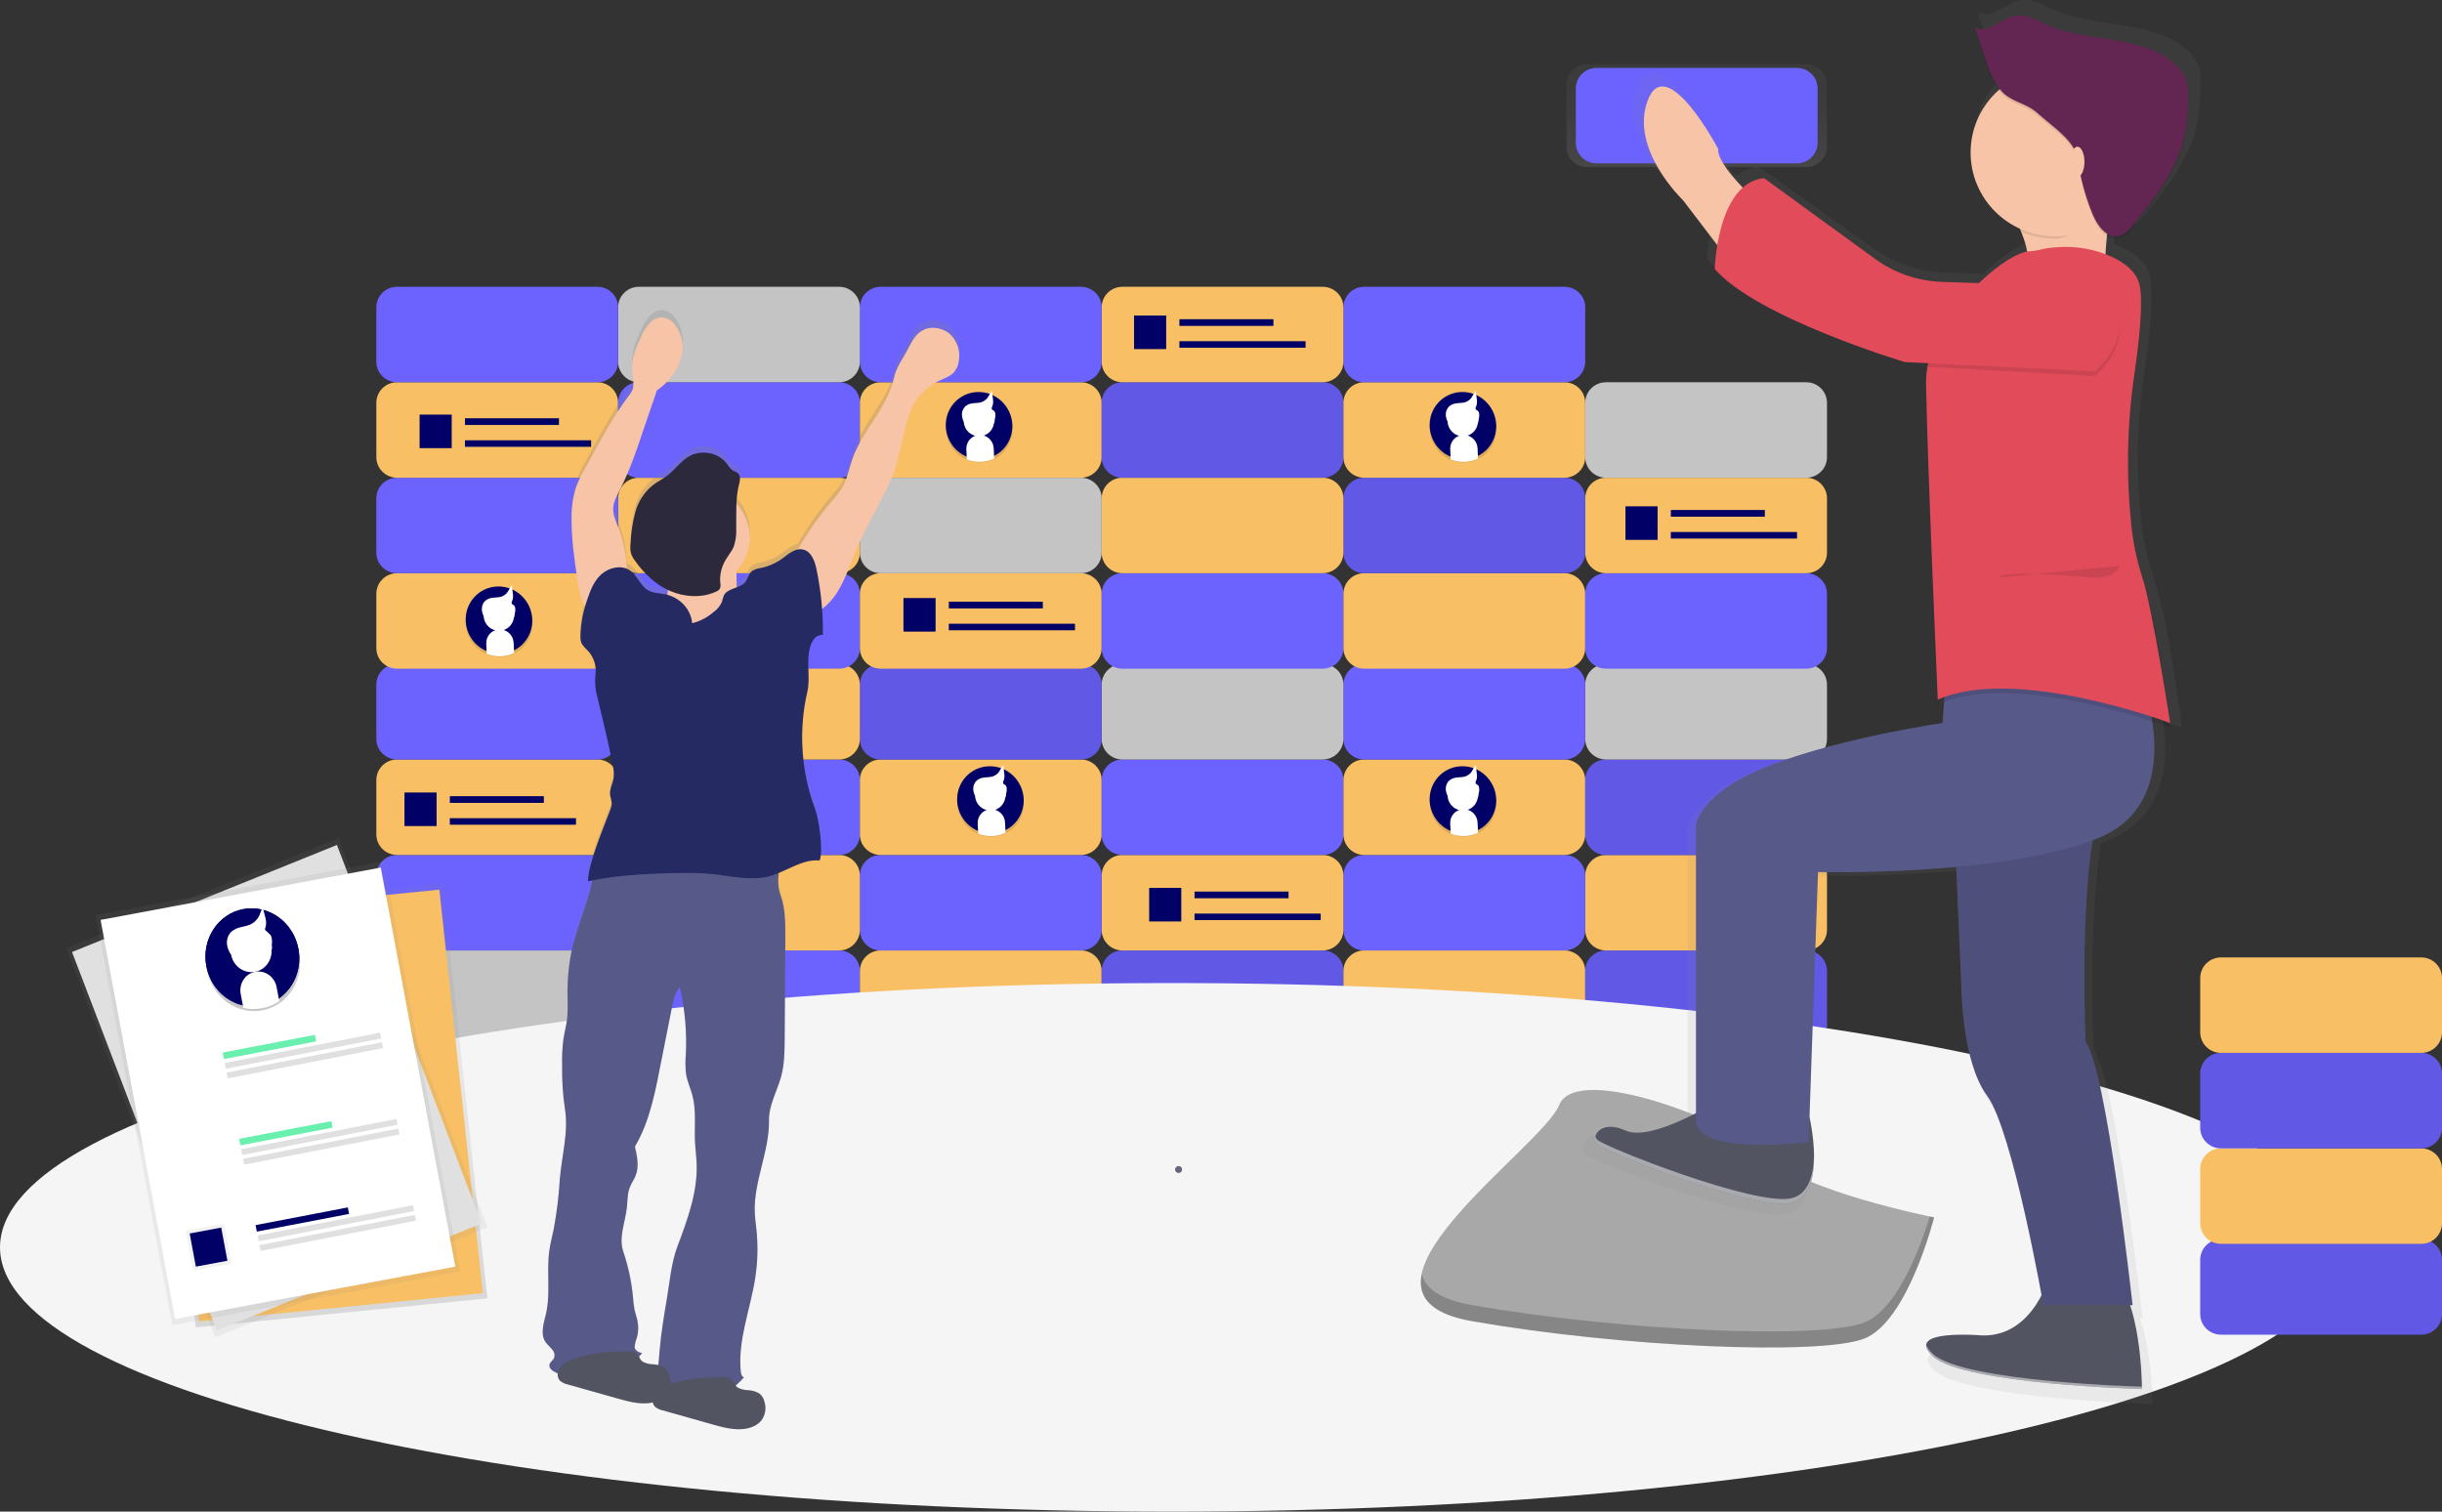 <svg width="504" height="312" viewBox="0 0 504 312" fill="none" xmlns="http://www.w3.org/2000/svg">
<rect x="0" y="0" width="504" height="312" fill="#333333" stroke="none"/>
<g clip-path="url(#clip0)">
<path d="M123.287 196.17H81.952C79.587 196.17 77.67 198.073 77.67 200.419V211.627C77.67 213.974 79.587 215.876 81.952 215.876H123.287C125.652 215.876 127.57 213.974 127.57 211.627V200.419C127.57 198.073 125.652 196.17 123.287 196.17Z" fill="#C4C4C4"/>
<path d="M173.187 196.17H131.852C129.487 196.17 127.57 198.073 127.57 200.419V211.627C127.57 213.974 129.487 215.876 131.852 215.876H173.187C175.552 215.876 177.47 213.974 177.47 211.627V200.419C177.47 198.073 175.552 196.17 173.187 196.17Z" fill="#6C63FF"/>
<path d="M223.087 196.17H181.752C179.387 196.17 177.47 198.073 177.47 200.419V211.627C177.47 213.974 179.387 215.876 181.752 215.876H223.087C225.452 215.876 227.37 213.974 227.37 211.627V200.419C227.37 198.073 225.452 196.17 223.087 196.17Z" fill="#F9BF64"/>
<path d="M272.987 196.17H231.653C229.287 196.17 227.37 198.073 227.37 200.419V211.627C227.37 213.974 229.287 215.876 231.653 215.876H272.987C275.352 215.876 277.27 213.974 277.27 211.627V200.419C277.27 198.073 275.352 196.17 272.987 196.17Z" fill="#6C63FF"/>
<path opacity="0.1" d="M272.987 196.17H231.653C229.287 196.17 227.37 198.073 227.37 200.419V211.627C227.37 213.974 229.287 215.876 231.653 215.876H272.987C275.352 215.876 277.27 213.974 277.27 211.627V200.419C277.27 198.073 275.352 196.17 272.987 196.17Z" fill="black"/>
<path d="M322.887 196.17H281.552C279.187 196.17 277.27 198.073 277.27 200.419V211.627C277.27 213.974 279.187 215.876 281.552 215.876H322.887C325.252 215.876 327.17 213.974 327.17 211.627V200.419C327.17 198.073 325.252 196.17 322.887 196.17Z" fill="#F9BF64"/>
<path d="M372.787 196.17H331.453C329.087 196.17 327.17 198.073 327.17 200.419V211.627C327.17 213.974 329.087 215.876 331.453 215.876H372.787C375.153 215.876 377.07 213.974 377.07 211.627V200.419C377.07 198.073 375.153 196.17 372.787 196.17Z" fill="#6C63FF"/>
<path opacity="0.1" d="M372.787 196.17H331.453C329.087 196.17 327.17 198.073 327.17 200.419V211.627C327.17 213.974 329.087 215.876 331.453 215.876H372.787C375.153 215.876 377.07 213.974 377.07 211.627V200.419C377.07 198.073 375.153 196.17 372.787 196.17Z" fill="black"/>
<path d="M331.452 196.17H372.787C375.152 196.17 377.07 194.268 377.07 191.922V180.714C377.07 178.367 375.152 176.465 372.787 176.465H331.452C329.087 176.465 327.17 178.367 327.17 180.714V191.922C327.17 194.268 329.087 196.17 331.452 196.17Z" fill="#F9BF64"/>
<path d="M281.553 196.17H322.887C325.252 196.17 327.17 194.268 327.17 191.922V180.714C327.17 178.367 325.252 176.465 322.887 176.465H281.553C279.187 176.465 277.27 178.367 277.27 180.714V191.922C277.27 194.268 279.187 196.17 281.553 196.17Z" fill="#6C63FF"/>
<path d="M231.652 196.17H272.987C275.352 196.17 277.27 194.268 277.27 191.922V180.714C277.27 178.367 275.352 176.465 272.987 176.465H231.652C229.287 176.465 227.37 178.367 227.37 180.714V191.922C227.37 194.268 229.287 196.17 231.652 196.17Z" fill="#F9BF64"/>
<path d="M181.753 196.17H223.087C225.452 196.17 227.37 194.268 227.37 191.922V180.714C227.37 178.367 225.452 176.465 223.087 176.465H181.753C179.387 176.465 177.47 178.367 177.47 180.714V191.922C177.47 194.268 179.387 196.17 181.753 196.17Z" fill="#6C63FF"/>
<path d="M131.852 196.17H173.187C175.552 196.17 177.47 194.268 177.47 191.922V180.714C177.47 178.367 175.552 176.465 173.187 176.465H131.852C129.487 176.465 127.57 178.367 127.57 180.714V191.922C127.57 194.268 129.487 196.17 131.852 196.17Z" fill="#F9BF64"/>
<path d="M81.952 196.17H123.287C125.652 196.17 127.57 194.268 127.57 191.922V180.714C127.57 178.367 125.652 176.465 123.287 176.465H81.952C79.587 176.465 77.669 178.367 77.669 180.714V191.922C77.669 194.268 79.587 196.17 81.952 196.17Z" fill="#6C63FF"/>
<path d="M123.287 156.76H81.952C79.587 156.76 77.67 158.662 77.67 161.008V172.216C77.67 174.563 79.587 176.465 81.952 176.465H123.287C125.652 176.465 127.57 174.563 127.57 172.216V161.008C127.57 158.662 125.652 156.76 123.287 156.76Z" fill="#F9BF64"/>
<path d="M173.187 156.76H131.852C129.487 156.76 127.57 158.662 127.57 161.008V172.216C127.57 174.563 129.487 176.465 131.852 176.465H173.187C175.552 176.465 177.47 174.563 177.47 172.216V161.008C177.47 158.662 175.552 156.76 173.187 156.76Z" fill="#6C63FF"/>
<path d="M223.087 156.76H181.752C179.387 156.76 177.47 158.662 177.47 161.008V172.216C177.47 174.563 179.387 176.465 181.752 176.465H223.087C225.452 176.465 227.37 174.563 227.37 172.216V161.008C227.37 158.662 225.452 156.76 223.087 156.76Z" fill="#F9BF64"/>
<path d="M272.987 156.76H231.653C229.287 156.76 227.37 158.662 227.37 161.008V172.216C227.37 174.563 229.287 176.465 231.653 176.465H272.987C275.352 176.465 277.27 174.563 277.27 172.216V161.008C277.27 158.662 275.352 156.76 272.987 156.76Z" fill="#6C63FF"/>
<path d="M322.887 156.76H281.552C279.187 156.76 277.27 158.662 277.27 161.008V172.216C277.27 174.563 279.187 176.465 281.552 176.465H322.887C325.252 176.465 327.17 174.563 327.17 172.216V161.008C327.17 158.662 325.252 156.76 322.887 156.76Z" fill="#F9BF64"/>
<path d="M372.787 156.76H331.453C329.087 156.76 327.17 158.662 327.17 161.008V172.216C327.17 174.563 329.087 176.465 331.453 176.465H372.787C375.153 176.465 377.07 174.563 377.07 172.216V161.008C377.07 158.662 375.153 156.76 372.787 156.76Z" fill="#6C63FF"/>
<path opacity="0.1" d="M372.787 156.76H331.453C329.087 156.76 327.17 158.662 327.17 161.008V172.216C327.17 174.563 329.087 176.465 331.453 176.465H372.787C375.153 176.465 377.07 174.563 377.07 172.216V161.008C377.07 158.662 375.153 156.76 372.787 156.76Z" fill="black"/>
<path d="M331.452 156.76H372.787C375.152 156.76 377.07 154.857 377.07 152.511V141.303C377.07 138.956 375.152 137.054 372.787 137.054H331.452C329.087 137.054 327.17 138.956 327.17 141.303V152.511C327.17 154.857 329.087 156.76 331.452 156.76Z" fill="#C4C4C4"/>
<path d="M281.553 156.76H322.887C325.252 156.76 327.17 154.857 327.17 152.511V141.303C327.17 138.956 325.252 137.054 322.887 137.054H281.553C279.187 137.054 277.27 138.956 277.27 141.303V152.511C277.27 154.857 279.187 156.76 281.553 156.76Z" fill="#6C63FF"/>
<path d="M231.652 156.76H272.987C275.352 156.76 277.27 154.857 277.27 152.511V141.303C277.27 138.956 275.352 137.054 272.987 137.054H231.652C229.287 137.054 227.37 138.956 227.37 141.303V152.511C227.37 154.857 229.287 156.76 231.652 156.76Z" fill="#C4C4C4"/>
<path d="M181.753 156.76H223.087C225.452 156.76 227.37 154.857 227.37 152.511V141.303C227.37 138.956 225.452 137.054 223.087 137.054H181.753C179.387 137.054 177.47 138.956 177.47 141.303V152.511C177.47 154.857 179.387 156.76 181.753 156.76Z" fill="#6C63FF"/>
<path opacity="0.1" d="M181.753 156.76H223.087C225.452 156.76 227.37 154.857 227.37 152.511V141.303C227.37 138.956 225.452 137.054 223.087 137.054H181.753C179.387 137.054 177.47 138.956 177.47 141.303V152.511C177.47 154.857 179.387 156.76 181.753 156.76Z" fill="black"/>
<path d="M131.852 156.76H173.187C175.552 156.76 177.47 154.857 177.47 152.511V141.303C177.47 138.956 175.552 137.054 173.187 137.054H131.852C129.487 137.054 127.57 138.956 127.57 141.303V152.511C127.57 154.857 129.487 156.76 131.852 156.76Z" fill="#F9BF64"/>
<path d="M81.952 156.76H123.287C125.652 156.76 127.57 154.857 127.57 152.511V141.303C127.57 138.956 125.652 137.054 123.287 137.054H81.952C79.587 137.054 77.669 138.956 77.669 141.303V152.511C77.669 154.857 79.587 156.76 81.952 156.76Z" fill="#6C63FF"/>
<path d="M123.287 118.31H81.952C79.587 118.31 77.67 120.212 77.67 122.559V133.767C77.67 136.113 79.587 138.015 81.952 138.015H123.287C125.652 138.015 127.57 136.113 127.57 133.767V122.559C127.57 120.212 125.652 118.31 123.287 118.31Z" fill="#F9BF64"/>
<path d="M173.187 118.31H131.852C129.487 118.31 127.57 120.212 127.57 122.559V133.767C127.57 136.113 129.487 138.015 131.852 138.015H173.187C175.552 138.015 177.47 136.113 177.47 133.767V122.559C177.47 120.212 175.552 118.31 173.187 118.31Z" fill="#6C63FF"/>
<path d="M223.087 118.31H181.752C179.387 118.31 177.47 120.212 177.47 122.559V133.767C177.47 136.113 179.387 138.015 181.752 138.015H223.087C225.452 138.015 227.37 136.113 227.37 133.767V122.559C227.37 120.212 225.452 118.31 223.087 118.31Z" fill="#F9BF64"/>
<path d="M272.987 118.31H231.653C229.287 118.31 227.37 120.212 227.37 122.559V133.767C227.37 136.113 229.287 138.015 231.653 138.015H272.987C275.352 138.015 277.27 136.113 277.27 133.767V122.559C277.27 120.212 275.352 118.31 272.987 118.31Z" fill="#6C63FF"/>
<path d="M322.887 118.31H281.552C279.187 118.31 277.27 120.212 277.27 122.559V133.767C277.27 136.113 279.187 138.015 281.552 138.015H322.887C325.252 138.015 327.17 136.113 327.17 133.767V122.559C327.17 120.212 325.252 118.31 322.887 118.31Z" fill="#F9BF64"/>
<path d="M372.787 118.31H331.453C329.087 118.31 327.17 120.212 327.17 122.559V133.767C327.17 136.113 329.087 138.015 331.453 138.015H372.787C375.153 138.015 377.07 136.113 377.07 133.767V122.559C377.07 120.212 375.153 118.31 372.787 118.31Z" fill="#6C63FF"/>
<path d="M331.452 118.31H372.787C375.152 118.31 377.07 116.408 377.07 114.061V102.853C377.07 100.507 375.152 98.604 372.787 98.604H331.452C329.087 98.604 327.17 100.507 327.17 102.853V114.061C327.17 116.408 329.087 118.31 331.452 118.31Z" fill="#F9BF64"/>
<path d="M281.553 118.31H322.887C325.252 118.31 327.17 116.408 327.17 114.061V102.853C327.17 100.507 325.252 98.604 322.887 98.604H281.553C279.187 98.604 277.27 100.507 277.27 102.853V114.061C277.27 116.408 279.187 118.31 281.553 118.31Z" fill="#6C63FF"/>
<path opacity="0.1" d="M281.553 118.31H322.887C325.252 118.31 327.17 116.408 327.17 114.061V102.853C327.17 100.507 325.252 98.604 322.887 98.604H281.553C279.187 98.604 277.27 100.507 277.27 102.853V114.061C277.27 116.408 279.187 118.31 281.553 118.31Z" fill="black"/>
<path d="M231.652 118.31H272.987C275.352 118.31 277.27 116.408 277.27 114.061V102.853C277.27 100.507 275.352 98.604 272.987 98.604H231.652C229.287 98.604 227.37 100.507 227.37 102.853V114.061C227.37 116.408 229.287 118.31 231.652 118.31Z" fill="#F9BF64"/>
<path d="M181.753 118.31H223.087C225.452 118.31 227.37 116.408 227.37 114.061V102.853C227.37 100.507 225.452 98.604 223.087 98.604H181.753C179.387 98.604 177.47 100.507 177.47 102.853V114.061C177.47 116.408 179.387 118.31 181.753 118.31Z" fill="#C4C4C4"/>
<path d="M131.852 118.31H173.187C175.552 118.31 177.47 116.408 177.47 114.061V102.853C177.47 100.507 175.552 98.604 173.187 98.604H131.852C129.487 98.604 127.57 100.507 127.57 102.853V114.061C127.57 116.408 129.487 118.31 131.852 118.31Z" fill="#F9BF64"/>
<path d="M81.952 118.31H123.287C125.652 118.31 127.57 116.408 127.57 114.061V102.853C127.57 100.507 125.652 98.604 123.287 98.604H81.952C79.587 98.604 77.669 100.507 77.669 102.853V114.061C77.669 116.408 79.587 118.31 81.952 118.31Z" fill="#6C63FF"/>
<path d="M123.287 78.899H81.952C79.587 78.899 77.67 80.801 77.67 83.148V94.356C77.67 96.702 79.587 98.604 81.952 98.604H123.287C125.652 98.604 127.57 96.702 127.57 94.356V83.148C127.57 80.801 125.652 78.899 123.287 78.899Z" fill="#F9BF64"/>
<path d="M93.228 85.573H86.601L86.601 92.498H93.228L93.228 85.573Z" fill="#000066"/>
<path d="M115.363 86.33H95.963L95.963 87.712H115.363L115.363 86.33Z" fill="#000066"/>
<path d="M122 90.874H95.963L95.963 92.224H122L122 90.874Z" fill="#000066"/>
<path d="M173.187 78.899H131.852C129.487 78.899 127.57 80.801 127.57 83.148V94.356C127.57 96.702 129.487 98.604 131.852 98.604H173.187C175.552 98.604 177.47 96.702 177.47 94.356V83.148C177.47 80.801 175.552 78.899 173.187 78.899Z" fill="#6C63FF"/>
<path d="M223.087 78.899H181.752C179.387 78.899 177.47 80.801 177.47 83.148V94.356C177.47 96.702 179.387 98.604 181.752 98.604H223.087C225.452 98.604 227.37 96.702 227.37 94.356V83.148C227.37 80.801 225.452 78.899 223.087 78.899Z" fill="#F9BF64"/>
<path d="M272.987 78.899H231.653C229.287 78.899 227.37 80.801 227.37 83.148V94.356C227.37 96.702 229.287 98.604 231.653 98.604H272.987C275.352 98.604 277.27 96.702 277.27 94.356V83.148C277.27 80.801 275.352 78.899 272.987 78.899Z" fill="#6C63FF"/>
<path opacity="0.1" d="M272.987 78.899H231.653C229.287 78.899 227.37 80.801 227.37 83.148V94.356C227.37 96.702 229.287 98.604 231.653 98.604H272.987C275.352 98.604 277.27 96.702 277.27 94.356V83.148C277.27 80.801 275.352 78.899 272.987 78.899Z" fill="black"/>
<path d="M322.887 78.899H281.552C279.187 78.899 277.27 80.801 277.27 83.148V94.356C277.27 96.702 279.187 98.604 281.552 98.604H322.887C325.252 98.604 327.17 96.702 327.17 94.356V83.148C327.17 80.801 325.252 78.899 322.887 78.899Z" fill="#F9BF64"/>
<path d="M372.787 78.899H331.453C329.087 78.899 327.17 80.801 327.17 83.148V94.356C327.17 96.702 329.087 98.604 331.453 98.604H372.787C375.153 98.604 377.07 96.702 377.07 94.356V83.148C377.07 80.801 375.153 78.899 372.787 78.899Z" fill="#C4C4C4"/>
<path d="M372.787 13.251H327.577C325.211 13.251 323.294 15.153 323.294 17.499V30.236C323.294 32.582 325.211 34.485 327.577 34.485H372.787C375.152 34.485 377.07 32.582 377.07 30.236V17.499C377.07 15.153 375.152 13.251 372.787 13.251Z" fill="url(#paint0_linear)"/>
<path d="M329.514 33.721L370.849 33.721C373.214 33.721 375.132 31.818 375.132 29.472V18.264C375.132 15.917 373.214 14.015 370.849 14.015L329.514 14.015C327.149 14.015 325.232 15.917 325.232 18.264V29.472C325.232 31.818 327.149 33.721 329.514 33.721Z" fill="#6C63FF"/>
<path d="M281.553 78.899H322.887C325.252 78.899 327.17 76.997 327.17 74.65V63.442C327.17 61.096 325.252 59.194 322.887 59.194L281.553 59.194C279.187 59.194 277.27 61.096 277.27 63.442V74.65C277.27 76.997 279.187 78.899 281.553 78.899Z" fill="#6C63FF"/>
<path d="M231.652 78.899H272.987C275.352 78.899 277.27 76.997 277.27 74.65V63.442C277.27 61.096 275.352 59.194 272.987 59.194L231.652 59.194C229.287 59.194 227.37 61.096 227.37 63.442V74.65C227.37 76.997 229.287 78.899 231.652 78.899Z" fill="#F9BF64"/>
<path d="M181.753 78.899H223.087C225.452 78.899 227.37 76.997 227.37 74.65V63.442C227.37 61.096 225.452 59.194 223.087 59.194L181.753 59.194C179.387 59.194 177.47 61.096 177.47 63.442V74.65C177.47 76.997 179.387 78.899 181.753 78.899Z" fill="#6C63FF"/>
<path d="M131.852 78.899H173.187C175.552 78.899 177.47 76.997 177.47 74.65V63.442C177.47 61.096 175.552 59.194 173.187 59.194L131.852 59.194C129.487 59.194 127.57 61.096 127.57 63.442V74.65C127.57 76.997 129.487 78.899 131.852 78.899Z" fill="#C4C4C4"/>
<path d="M81.952 78.899H123.287C125.652 78.899 127.57 76.997 127.57 74.65V63.442C127.57 61.096 125.652 59.194 123.287 59.194L81.952 59.194C79.587 59.194 77.669 61.096 77.669 63.442V74.65C77.669 76.997 79.587 78.899 81.952 78.899Z" fill="#6C63FF"/>
<path d="M241.749 312C375.263 312 483.497 287.577 483.497 257.45C483.497 227.322 375.263 202.899 241.749 202.899C108.235 202.899 0 227.322 0 257.45C0 287.577 108.235 312 241.749 312Z" fill="#F5F5F5"/>
<path d="M399.167 251.273C399.167 251.273 372.182 245.919 364.983 238.777C357.783 231.635 325.402 219.144 321.802 228.069C318.203 236.994 273.23 267.341 303.838 272.695C334.447 278.049 375.801 279.832 384.797 276.266C393.794 272.699 399.167 251.273 399.167 251.273Z" fill="#A8A8A8"/>
<path opacity="0.2" d="M303.838 269.378C334.422 274.733 375.801 276.516 384.797 272.949C391.647 270.229 396.424 257.171 398.29 251.091L399.191 251.278C399.191 251.278 393.794 272.695 384.797 276.271C375.801 279.846 334.413 278.054 303.838 272.7C295.011 271.152 292.487 267.523 293.437 262.929C294.149 265.923 297.244 268.225 303.838 269.378Z" fill="black"/>
<path d="M453.766 13.54C453.284 12.351 452.518 11.296 451.532 10.469C444.289 3.923 432.58 5.908 423.588 1.904C421.515 0.981 419.393 -0.297 417.145 0.054C414.005 0.534 411.084 4.091 408.347 2.514L408.541 3.106L408.347 3.005L410.362 9.089C411.137 11.425 411.951 13.828 413.453 15.775C411.229 17.698 409.528 20.145 408.503 22.889C407.479 25.634 407.164 28.59 407.589 31.487C408.013 34.383 409.163 37.128 410.933 39.469C412.704 41.811 415.037 43.675 417.721 44.891C417.818 45.093 417.91 45.299 418.002 45.506L418.259 45.612C418.855 46.973 419.3 48.394 419.587 49.851C417.256 50.173 413.192 52.734 409.2 56.502L401.216 56.238C396.051 56.067 391.054 54.381 386.856 51.394L362.943 34.355C361.239 34.522 359.635 35.226 358.364 36.364C355.4 33.298 352.88 30.116 353.093 28.194C353.093 28.194 341.98 7.561 337.939 17.875C333.899 28.189 345.516 39.022 345.516 39.022L352.885 48.495C352.594 50.156 352.41 51.834 352.333 53.518C361.426 63.837 393.246 73.171 393.246 73.171L398.207 73.411L398.236 73.651C397.931 74.943 397.781 76.266 397.79 77.592C397.79 77.784 397.79 77.981 397.79 78.183C397.79 78.385 397.79 78.448 397.79 78.578C398.042 95.034 400.314 145.384 400.314 145.384C400.755 145.187 401.216 145.009 401.681 144.841L401.327 149.315C401.327 149.315 380.112 152.261 364.454 158.159C348.796 164.056 348.292 170.934 348.292 170.934V231.617C343.821 233.895 336.762 236.904 333.138 235.284C329.204 233.544 327.049 235.005 326.656 236.529C326.581 236.83 326.581 237.145 326.656 237.447C326.689 237.582 326.74 237.713 326.806 237.836V237.865C326.878 237.992 326.968 238.109 327.073 238.211C328.589 239.686 361.421 252.457 368.999 250.491C369.233 250.43 369.463 250.353 369.686 250.26C369.759 250.231 369.822 250.193 369.895 250.159C369.967 250.126 370.176 250.029 370.307 249.953C370.437 249.876 370.457 249.852 370.529 249.804C370.602 249.755 370.757 249.655 370.864 249.573C370.97 249.491 371.004 249.448 371.072 249.385C371.14 249.323 371.271 249.217 371.358 249.121C371.445 249.025 371.484 248.977 371.547 248.905C371.61 248.833 371.721 248.713 371.799 248.607C371.876 248.501 371.905 248.448 371.963 248.371C372.022 248.294 372.118 248.15 372.186 248.035C372.254 247.919 372.278 247.871 372.322 247.785C372.366 247.698 372.458 247.54 372.521 247.41C372.584 247.28 372.598 247.242 372.632 247.155C372.666 247.069 372.753 246.881 372.806 246.742C372.86 246.603 372.865 246.574 372.898 246.487C372.932 246.401 373.005 246.184 373.049 246.007C373.049 245.925 373.092 245.843 373.116 245.762C373.16 245.593 373.209 245.43 373.247 245.281C373.247 245.204 373.281 245.127 373.296 245.05C373.334 244.868 373.373 244.685 373.402 244.502C373.402 244.435 373.402 244.363 373.436 244.296C373.47 244.099 373.499 243.897 373.523 243.7V243.527C373.548 243.31 373.572 243.094 373.591 242.878V242.743C373.611 242.509 373.625 242.275 373.635 242.042V241.945C373.635 241.695 373.635 241.446 373.635 241.196V241.148C373.626 238.217 373.301 235.296 372.666 232.434L374.57 180.753C384.491 180.906 394.414 180.543 404.297 179.666L405.382 204.332C405.382 204.332 405.382 220.543 410.939 227.911C415.696 234.217 421.19 262.107 422.673 270.023C420.633 273.868 416.728 278.674 409.926 278.511C409.926 278.511 397.131 277.415 397.853 280.914C397.874 281.006 397.901 281.096 397.936 281.183C397.976 281.284 398.023 281.382 398.076 281.476C398.13 281.568 398.188 281.659 398.255 281.755L398.294 281.813C398.367 281.914 398.449 282.02 398.541 282.13V282.154C398.628 282.255 398.721 282.356 398.822 282.457L398.909 282.543C399.026 282.659 399.142 282.774 399.278 282.894C405.842 288.792 444.231 289.772 444.231 289.772V289.637C444.231 289.599 444.231 289.551 444.231 289.498C444.231 287.792 443.979 278.843 441.683 272.104H442.216C442.216 272.104 436.659 222.485 432.115 216.593C432.115 216.593 430.908 190.428 433.631 174.034L434.116 173.851C446.847 169.131 447.753 157.51 446.44 148.974C448.863 149.743 450.277 150.267 450.277 150.267C450.277 150.267 450.234 149.897 450.152 149.238L450.277 149.286C450.277 149.286 450.035 147.724 449.633 145.292C448.722 138.597 446.959 126.899 445.079 121.377C444.774 120.161 444.483 119.123 444.217 118.339C443.132 115.021 442.387 111.602 441.993 108.136C441.478 103.642 441.218 99.124 441.213 94.601C441.254 88.559 441.721 82.527 442.608 76.549C443.379 71.33 444.062 65.389 444.013 61.241C444.067 59.793 443.964 58.343 443.708 56.916C443.035 53.854 440.055 51.864 436.959 50.596C436.761 50.514 436.557 50.447 436.354 50.37C436.431 49.212 436.528 47.895 436.654 46.525C437.025 46.78 437.445 46.957 437.887 47.047C438.329 47.136 438.785 47.135 439.227 47.044C440.559 46.755 441.513 45.655 442.361 44.641C446.838 39.186 451.435 33.5 453.155 26.723C453.85 23.697 454.175 20.599 454.124 17.495C454.124 17.326 454.124 17.156 454.124 16.986C454.207 15.825 454.086 14.659 453.766 13.54Z" fill="url(#paint1_linear)"/>
<path d="M413.008 40.132C413.008 40.132 419.79 50.225 418.337 55.031C416.884 59.837 434.324 56.953 434.324 56.953C434.324 56.953 434.809 38.209 438.2 33.884C441.591 29.558 413.008 40.132 413.008 40.132Z" fill="#F7C4A7"/>
<path d="M368.195 46.62C368.195 46.62 354.145 35.085 354.63 30.76C354.63 30.76 343.971 10.574 340.096 20.667C336.22 30.76 347.363 41.333 347.363 41.333L360.928 59.116L368.195 46.62Z" fill="#F7C4A7"/>
<path d="M353.903 227.574C353.903 227.574 340.822 235.745 335.493 233.342C330.164 230.939 328.226 234.784 329.68 236.225C331.133 237.667 362.623 250.163 369.89 248.241C377.157 246.318 373.461 230.573 373.461 230.573L353.903 227.574Z" fill="#535461"/>
<path d="M423.181 262.66C423.181 262.66 420.032 275.877 409.132 275.636C409.132 275.636 392.66 274.194 398.958 279.962C405.256 285.729 442.076 286.691 442.076 286.691C442.076 286.691 442.076 266.985 435.293 262.66C428.51 258.334 423.181 262.66 423.181 262.66Z" fill="#535461"/>
<path d="M403.318 169.419L404.772 203.063C404.772 203.063 404.772 218.923 410.101 226.132C415.43 233.342 421.728 269.388 421.728 269.388H440.138C440.138 269.388 434.809 220.846 430.448 215.078C430.448 215.078 428.511 172.303 435.293 162.69L403.318 169.419Z" fill="#575988"/>
<path opacity="0.1" d="M403.318 169.419L404.772 203.063C404.772 203.063 404.772 218.923 410.101 226.132C415.43 233.342 421.728 269.388 421.728 269.388H440.138C440.138 269.388 434.809 220.846 430.448 215.078C430.448 215.078 428.511 172.303 435.293 162.69L403.318 169.419Z" fill="black"/>
<path d="M441.591 139.14C441.591 139.14 452.734 165.574 432.386 173.264C412.039 180.954 375.219 179.993 375.219 179.993L373.281 235.745C373.281 235.745 350.511 238.628 350.027 231.419V170.38C350.027 170.38 350.511 163.652 365.53 157.884C380.548 152.117 400.896 149.233 400.896 149.233L401.865 136.737L441.591 139.14Z" fill="#575988"/>
<path opacity="0.1" d="M423.738 52.056C427.608 51.631 431.524 52.18 435.123 53.652C438.093 54.892 440.937 56.838 441.596 59.833C442.361 63.38 441.514 71.334 440.54 78.067C438.98 88.62 438.781 99.326 439.949 109.928C440.433 114.345 441.136 118.194 442.08 119.91C444.987 125.197 447.894 150.189 447.894 150.189C447.894 150.189 415.919 138.174 399.932 145.383C399.932 145.383 397.752 96.12 397.509 80.019C397.321 67.551 413.255 53.344 418.584 52.864C421.704 52.585 420.633 52.378 423.738 52.056Z" fill="black"/>
<path d="M423.738 51.095C427.608 50.67 431.524 51.219 435.123 52.691C438.093 53.931 440.937 55.877 441.596 58.871C442.361 62.418 441.514 70.373 440.54 77.106C438.98 87.658 438.781 98.365 439.949 108.967C440.326 112.356 441.04 115.699 442.08 118.949C444.26 125.437 447.894 149.228 447.894 149.228C447.894 149.228 415.919 137.213 399.932 144.422C399.932 144.422 397.752 95.158 397.509 79.058C397.321 66.59 413.255 52.383 418.584 51.902C421.704 51.624 420.633 51.417 423.738 51.095Z" fill="#E14B5A"/>
<path opacity="0.1" d="M432.386 77.62L397.989 75.698C397.989 75.698 395.799 58.968 400.765 59.141L434.809 60.318C434.809 60.318 442.076 68.969 432.386 77.62Z" fill="black"/>
<path d="M432.386 76.659L393.145 74.737C393.145 74.737 362.623 65.605 353.903 55.512C353.903 55.512 354.387 37.729 364.077 36.768L386.997 53.44C391.003 56.355 395.8 58.007 400.765 58.179L434.809 59.357C434.809 59.357 442.076 68.008 432.386 76.659Z" fill="#E14B5A"/>
<path opacity="0.1" d="M434.082 42.295C434.659 37.738 436.742 36.224 438.2 34.364C441.591 30.039 413.008 40.612 413.008 40.612C414.485 42.864 415.781 45.228 416.884 47.682C419.162 48.724 421.642 49.264 424.151 49.264C428.346 49.264 431.069 44.76 434.082 42.295Z" fill="black"/>
<path d="M424.15 48.783C433.783 48.783 441.591 41.036 441.591 31.481C441.591 21.925 433.783 14.178 424.15 14.178C414.518 14.178 406.709 21.925 406.709 31.481C406.709 41.036 414.518 48.783 424.15 48.783Z" fill="#F7C4A7"/>
<path opacity="0.1" d="M413.138 19.355C411.283 17.341 410.386 14.659 409.543 12.059L407.605 6.104C410.231 7.642 413.031 4.181 416.045 3.701C418.201 3.36 420.24 4.609 422.227 5.508C430.85 9.42 442.09 7.479 449.027 13.885C449.976 14.7 450.71 15.731 451.169 16.889C451.489 17.981 451.62 19.118 451.556 20.253C451.613 23.287 451.309 26.317 450.65 29.279C449.003 35.907 444.594 41.473 440.297 46.808C439.483 47.822 438.568 48.898 437.289 49.182C434.794 49.735 432.866 47.062 431.901 44.717C430.624 41.609 429.682 38.376 429.092 35.071C428.84 33.672 428.641 32.231 427.938 30.995C426.437 28.357 422.735 25.858 420.487 23.81C418.24 21.763 415.202 21.59 413.138 19.355Z" fill="black"/>
<path d="M413.138 18.874C411.283 16.86 410.386 14.178 409.543 11.578L407.605 5.623C410.231 7.161 413.031 3.701 416.045 3.22C418.201 2.879 420.24 4.129 422.227 5.027C430.85 8.94 442.09 6.998 449.027 13.405C449.976 14.219 450.71 15.25 451.169 16.408C451.489 17.5 451.62 18.638 451.556 19.773C451.613 22.806 451.309 25.836 450.65 28.799C449.003 35.427 444.594 40.992 440.297 46.327C439.483 47.341 438.568 48.418 437.289 48.701C434.794 49.254 432.866 46.582 431.901 44.236C430.624 41.129 429.682 37.895 429.092 34.59C428.84 33.192 428.641 31.75 427.938 30.515C426.437 27.876 422.735 25.377 420.487 23.329C418.24 21.282 415.202 21.109 413.138 18.874Z" fill="#632652"/>
<path d="M428.753 36.527C429.555 36.527 430.206 35.129 430.206 33.403C430.206 31.678 429.555 30.279 428.753 30.279C427.95 30.279 427.299 31.678 427.299 33.403C427.299 35.129 427.95 36.527 428.753 36.527Z" fill="#F7C4A7"/>
<path opacity="0.1" d="M437.473 116.791C437.473 116.791 436.504 119.675 431.659 119.194C426.815 118.713 412.765 117.752 412.765 119.194" fill="black"/>
<path opacity="0.5" d="M398.958 279.481C398.086 278.683 397.65 278.039 397.548 277.477C397.422 278.102 397.81 278.919 398.958 279.962C405.256 285.729 442.075 286.691 442.075 286.691C442.075 286.691 442.075 286.522 442.075 286.21C441.838 286.205 405.237 285.229 398.958 279.481Z" fill="white"/>
<path opacity="0.5" d="M369.89 247.279C362.623 249.202 331.133 236.706 329.679 235.264C329.486 235.069 329.347 234.827 329.277 234.562C329.193 234.85 329.186 235.155 329.257 235.446C329.327 235.738 329.473 236.006 329.679 236.225C331.133 237.667 362.623 250.163 369.89 248.241C373.63 247.251 374.463 242.603 374.395 238.321C374.323 242.31 373.349 246.357 369.89 247.279Z" fill="white"/>
<path d="M243.246 242.108C243.438 242.108 243.623 242.032 243.76 241.897C243.896 241.762 243.972 241.578 243.972 241.387C243.972 241.196 243.896 241.013 243.76 240.877C243.623 240.742 243.438 240.666 243.246 240.666C243.053 240.666 242.868 240.742 242.732 240.877C242.596 241.013 242.519 241.196 242.519 241.387C242.519 241.578 242.596 241.762 242.732 241.897C242.868 242.032 243.053 242.108 243.246 242.108Z" fill="#67647E"/>
<path d="M458.383 275.473H499.717C502.083 275.473 504 273.57 504 271.224V260.016C504 257.669 502.083 255.767 499.717 255.767H458.383C456.017 255.767 454.1 257.669 454.1 260.016V271.224C454.1 273.57 456.017 275.473 458.383 275.473Z" fill="#6C63FF"/>
<path opacity="0.1" d="M458.383 275.473H499.717C502.083 275.473 504 273.57 504 271.224V260.016C504 257.669 502.083 255.767 499.717 255.767H458.383C456.017 255.767 454.1 257.669 454.1 260.016V271.224C454.1 273.57 456.017 275.473 458.383 275.473Z" fill="black"/>
<path d="M499.717 237.023H458.383C456.018 237.023 454.1 238.925 454.1 241.272V252.48C454.1 254.826 456.018 256.729 458.383 256.729H499.717C502.083 256.729 504 254.826 504 252.48V241.272C504 238.925 502.083 237.023 499.717 237.023Z" fill="#F9BF64"/>
<path d="M458.383 237.023H499.717C502.083 237.023 504 235.121 504 232.774V221.566C504 219.22 502.083 217.317 499.717 217.317H458.383C456.017 217.317 454.1 219.22 454.1 221.566V232.774C454.1 235.121 456.017 237.023 458.383 237.023Z" fill="#6C63FF"/>
<path opacity="0.1" d="M458.383 237.023H499.717C502.083 237.023 504 235.121 504 232.774V221.566C504 219.22 502.083 217.317 499.717 217.317H458.383C456.017 217.317 454.1 219.22 454.1 221.566V232.774C454.1 235.121 456.017 237.023 458.383 237.023Z" fill="black"/>
<path d="M499.717 197.612H458.383C456.018 197.612 454.1 199.515 454.1 201.861V213.069C454.1 215.416 456.018 217.318 458.383 217.318H499.717C502.083 217.318 504 215.416 504 213.069V201.861C504 199.515 502.083 197.612 499.717 197.612Z" fill="#F9BF64"/>
<g clip-path="url(#clip1)">
<path d="M100.59 267.978L40.396 273.976L31.169 188.391L91.363 182.392L100.59 267.978Z" fill="url(#paint2_linear)"/>
<path d="M99.655 266.906L41.082 272.742L32.104 189.462L90.677 183.625L99.655 266.906Z" fill="#F9BF64"/>
<path d="M100.595 253.297L44.406 276.008L13.694 195.722L69.883 173.011L100.595 253.297Z" fill="url(#paint3_linear)"/>
<path d="M99.424 252.522L44.749 274.622L14.864 196.498L69.539 174.399L99.424 252.522Z" fill="#E0E0E0"/>
<path d="M79.171 177.776L19.745 188.88L35.551 273.525L94.977 262.42L79.171 177.776Z" fill="url(#paint4_linear)"/>
<path d="M78.585 179.065L20.759 189.87L36.139 272.234L93.965 261.429L78.585 179.065Z" fill="white"/>
<path d="M42.783 200.452C43.877 205.952 49.008 209.56 54.242 208.511C59.476 207.461 62.836 202.153 61.739 196.653C61.336 194.608 60.339 192.732 58.884 191.28C57.429 189.828 55.586 188.87 53.606 188.536L54.115 191.101C54.296 191.993 54.13 192.917 53.654 193.671C53.178 194.425 52.432 194.948 51.578 195.125C50.724 195.29 49.836 195.095 49.109 194.584C48.382 194.072 47.874 193.285 47.698 192.395L47.188 189.83C45.488 190.9 44.153 192.493 43.365 194.394C42.577 196.294 42.374 198.409 42.783 200.452Z" fill="url(#paint5_linear)"/>
<path d="M61.587 195.846C60.556 190.334 55.467 186.658 50.218 187.64C44.97 188.622 41.553 193.887 42.584 199.402C42.964 201.452 43.939 203.34 45.378 204.81C46.816 206.28 48.648 207.261 50.625 207.62L50.144 205.049C49.977 204.157 50.155 203.237 50.639 202.491C51.123 201.745 51.875 201.234 52.73 201.068C53.586 200.914 54.472 201.119 55.193 201.639C55.914 202.16 56.413 202.953 56.579 203.845L57.06 206.417C58.773 205.368 60.127 203.791 60.937 201.899C61.747 200.008 61.974 197.895 61.587 195.846Z" fill="#000066"/>
<path d="M42.783 200.452C43.877 205.952 49.008 209.56 54.242 208.511C59.476 207.461 62.836 202.153 61.739 196.653C61.336 194.608 60.339 192.732 58.884 191.28C57.429 189.828 55.586 188.87 53.606 188.536L54.115 191.101C54.296 191.993 54.13 192.917 53.654 193.671C53.179 194.425 52.432 194.948 51.578 195.125C50.724 195.29 49.836 195.095 49.109 194.584C48.382 194.072 47.874 193.285 47.698 192.395L47.188 189.83C45.488 190.9 44.153 192.493 43.365 194.394C42.577 196.294 42.374 198.409 42.783 200.452Z" fill="url(#paint6_linear)"/>
<path d="M61.587 195.846C60.556 190.334 55.467 186.658 50.219 187.64C44.971 188.622 41.553 193.887 42.584 199.402C42.964 201.452 43.939 203.34 45.378 204.81C46.816 206.28 48.648 207.261 50.625 207.62L50.145 205.049C49.977 204.157 50.155 203.237 50.639 202.491C51.124 201.745 51.875 201.234 52.73 201.068C53.586 200.914 54.472 201.119 55.193 201.639C55.915 202.16 56.413 202.953 56.579 203.845L57.06 206.417C58.774 205.368 60.127 203.791 60.937 201.899C61.747 200.008 61.974 197.895 61.587 195.846Z" fill="#000066"/>
<path d="M52.549 200.088C54.566 199.71 55.879 197.687 55.483 195.568C55.087 193.449 53.131 192.037 51.114 192.414C49.097 192.791 47.783 194.815 48.18 196.934C48.576 199.053 50.532 200.465 52.549 200.088Z" fill="white" stroke="white" stroke-miterlimit="10"/>
<path d="M52.754 201.066C51.899 201.232 51.148 201.744 50.663 202.49C50.179 203.236 50.001 204.155 50.168 205.047L50.649 207.619C52.875 208.013 55.151 207.587 57.084 206.415L56.603 203.843C56.437 202.951 55.938 202.158 55.217 201.638C54.496 201.117 53.61 200.912 52.754 201.066Z" fill="white" stroke="white" stroke-miterlimit="10"/>
<path d="M48.095 196.729C47.69 196.188 47.431 195.545 47.344 194.869C47.26 194.19 47.433 193.508 47.827 192.967C48.27 192.39 48.96 192.087 49.646 191.899C50.332 191.71 51.046 191.613 51.705 191.342C52.251 191.114 52.745 190.775 53.16 190.344C53.575 189.913 53.902 189.4 54.122 188.833C54.271 189.387 54.422 189.954 54.422 190.525C54.422 191.095 54.253 191.694 53.849 192.071C54.354 191.697 54.412 192.341 54.363 192.741C54.703 193.038 55.382 192.971 55.501 193.416C55.619 193.861 55.7 194.329 55.611 194.776C55.521 195.223 55.838 195.924 55.415 196.035" fill="white"/>
<path d="M48.095 196.729C47.69 196.188 47.431 195.545 47.344 194.869C47.26 194.19 47.433 193.508 47.827 192.967C48.27 192.39 48.96 192.087 49.646 191.899C50.332 191.71 51.046 191.613 51.705 191.342C52.251 191.114 52.745 190.775 53.16 190.344C53.575 189.913 53.902 189.4 54.122 188.833C54.271 189.387 54.422 189.954 54.422 190.525C54.422 191.095 54.253 191.694 53.849 192.071C54.354 191.697 54.412 192.341 54.363 192.741C54.703 193.038 55.382 192.971 55.501 193.416C55.619 193.861 55.7 194.329 55.611 194.776C55.521 195.223 55.838 195.924 55.415 196.035" stroke="white" stroke-miterlimit="10"/>
<path d="M54.062 191.943C54.062 191.943 56.626 191.708 55.572 196.016L54.062 191.943Z" fill="white"/>
<path d="M46.202 252.534L38.335 254.006L39.88 262.271L47.747 260.799L46.202 252.534Z" fill="url(#paint7_linear)"/>
<path d="M45.655 253.374L39.145 254.592L40.424 261.432L46.934 260.214L45.655 253.374Z" fill="#000066"/>
<path d="M65.001 213.593L45.964 217.248L46.221 218.591L65.259 214.937L65.001 213.593Z" fill="#69F0AE"/>
<path d="M78.445 213.139L46.371 219.387L46.604 220.585L78.678 214.337L78.445 213.139Z" fill="#E0E0E0"/>
<path d="M78.825 215.133L46.751 221.381L46.984 222.579L79.058 216.331L78.825 215.133Z" fill="#E0E0E0"/>
<path d="M68.394 231.402L49.356 235.056L49.614 236.399L68.651 232.745L68.394 231.402Z" fill="#69F0AE"/>
<path d="M81.837 230.946L49.763 237.194L49.996 238.392L82.07 232.144L81.837 230.946Z" fill="#E0E0E0"/>
<path d="M82.217 232.941L50.143 239.189L50.376 240.387L82.45 234.139L82.217 232.941Z" fill="#E0E0E0"/>
<path d="M71.786 249.209L52.748 252.863L53.006 254.206L72.044 250.552L71.786 249.209Z" fill="#000066"/>
<path d="M85.23 248.754L53.156 255.002L53.389 256.2L85.463 249.953L85.23 248.754Z" fill="#E0E0E0"/>
<path d="M85.61 250.749L53.536 256.997L53.769 258.195L85.843 251.947L85.61 250.749Z" fill="#E0E0E0"/>
</g>
<path d="M90.107 163.573H83.48L83.48 170.498H90.107L90.107 163.573Z" fill="#000066"/>
<path d="M112.243 164.33H92.842L92.842 165.712H112.243L112.243 164.33Z" fill="#000066"/>
<path d="M118.88 168.874H92.842L92.842 170.224H118.88L118.88 168.874Z" fill="#000066"/>
<path d="M193.092 123.437H186.464L186.464 130.363H193.092L193.092 123.437Z" fill="#000066"/>
<path d="M215.227 124.194H195.827L195.827 125.576H215.227L215.227 124.194Z" fill="#000066"/>
<path d="M221.864 128.738H195.827L195.827 130.088H221.864L221.864 128.738Z" fill="#000066"/>
<path d="M243.804 183.262H237.177L237.177 190.188H243.804L243.804 183.262Z" fill="#000066"/>
<path d="M265.939 184.02H246.539L246.539 185.401H265.939L265.939 184.02Z" fill="#000066"/>
<path d="M272.576 188.563H246.539L246.539 189.913H272.576L272.576 188.563Z" fill="#000066"/>
<path d="M342.107 104.505H335.48L335.48 111.431H342.107L342.107 104.505Z" fill="#000066"/>
<path d="M364.243 105.262H344.842L344.842 106.644H364.243L364.243 105.262Z" fill="#000066"/>
<path d="M370.88 109.806H344.842L344.842 111.156H370.88L370.88 109.806Z" fill="#000066"/>
<path d="M240.683 65.126H234.056L234.056 72.052H240.683L240.683 65.126Z" fill="#000066"/>
<path d="M262.818 65.883H243.418L243.418 67.265H262.818L262.818 65.883Z" fill="#000066"/>
<path d="M269.455 70.427H243.418L243.418 71.777H269.455L269.455 70.427Z" fill="#000066"/>
<path d="M96.147 128.93C96.367 132.759 99.618 135.733 103.407 135.571C107.196 135.409 110.092 132.175 109.87 128.345C109.791 126.921 109.277 125.55 108.398 124.417C107.519 123.284 106.318 122.444 104.957 122.012L105.06 123.798C105.097 124.419 104.888 125.025 104.478 125.485C104.068 125.945 103.49 126.22 102.871 126.25C102.253 126.272 101.647 126.048 101.187 125.627C100.726 125.205 100.448 124.621 100.413 124.001L100.311 122.215C99.007 122.76 97.908 123.697 97.163 124.898C96.418 126.099 96.064 127.507 96.147 128.93Z" fill="url(#paint8_linear)"/>
<path d="M109.851 127.78C109.677 123.948 106.463 120.933 102.67 121.048C98.878 121.163 95.946 124.362 96.12 128.195C96.182 129.62 96.68 130.997 97.545 132.14C98.41 133.284 99.602 134.138 100.957 134.587L100.876 132.8C100.848 132.18 101.065 131.578 101.48 131.124C101.896 130.671 102.476 130.404 103.094 130.381C103.713 130.366 104.316 130.598 104.771 131.025C105.227 131.452 105.498 132.039 105.526 132.66L105.607 134.447C106.918 133.917 108.029 132.993 108.788 131.801C109.548 130.608 109.919 129.204 109.851 127.78Z" fill="#000066"/>
<path d="M103.07 129.697C104.528 129.653 105.655 128.423 105.588 126.95C105.521 125.477 104.285 124.319 102.828 124.363C101.371 124.407 100.243 125.637 100.31 127.11C100.377 128.583 101.613 129.741 103.07 129.697Z" fill="white" stroke="white" stroke-miterlimit="10"/>
<path d="M103.076 130.402C102.458 130.425 101.878 130.692 101.462 131.145C101.047 131.598 100.83 132.201 100.858 132.821L100.939 134.609C102.467 135.107 104.111 135.058 105.589 134.468L105.508 132.68C105.48 132.06 105.209 131.472 104.753 131.046C104.298 130.619 103.695 130.387 103.076 130.402Z" fill="white" stroke="white" stroke-miterlimit="10"/>
<path d="M100.288 126.952C100.057 126.545 99.939 126.084 99.945 125.618C99.954 125.151 100.144 124.709 100.475 124.384C100.845 124.042 101.361 123.909 101.863 123.854C102.365 123.798 102.877 123.807 103.368 123.693C103.775 123.596 104.157 123.419 104.492 123.171C104.827 122.924 105.109 122.611 105.32 122.252C105.37 122.642 105.419 123.04 105.362 123.425C105.305 123.81 105.126 124.197 104.804 124.409C105.197 124.21 105.173 124.65 105.098 124.915C105.308 125.151 105.793 125.177 105.832 125.49C105.87 125.802 105.881 126.127 105.773 126.419C105.665 126.711 105.818 127.218 105.509 127.249" fill="white"/>
<path d="M100.288 126.952C100.057 126.545 99.939 126.084 99.945 125.618C99.954 125.151 100.144 124.709 100.475 124.384C100.845 124.042 101.361 123.909 101.863 123.854C102.365 123.798 102.877 123.807 103.368 123.693C103.775 123.596 104.157 123.419 104.492 123.171C104.827 122.924 105.109 122.611 105.32 122.252C105.37 122.642 105.419 123.04 105.362 123.425C105.305 123.81 105.126 124.197 104.804 124.409C105.197 124.21 105.173 124.65 105.098 124.915C105.308 125.151 105.793 125.177 105.832 125.49C105.87 125.802 105.881 126.127 105.773 126.419C105.665 126.711 105.818 127.218 105.509 127.249" stroke="white" stroke-miterlimit="10"/>
<path d="M195.231 88.794C195.45 92.623 198.701 95.597 202.49 95.435C206.28 95.273 209.175 92.039 208.954 88.209C208.874 86.785 208.36 85.414 207.481 84.281C206.603 83.148 205.401 82.308 204.041 81.876L204.143 83.662C204.181 84.283 203.971 84.889 203.561 85.349C203.151 85.809 202.573 86.084 201.955 86.114C201.336 86.136 200.731 85.912 200.27 85.491C199.81 85.069 199.531 84.485 199.496 83.865L199.394 82.079C198.09 82.624 196.991 83.561 196.247 84.762C195.502 85.963 195.147 87.371 195.231 88.794Z" fill="url(#paint9_linear)"/>
<path d="M208.935 87.644C208.761 83.812 205.546 80.798 201.754 80.912C197.961 81.027 195.029 84.226 195.203 88.059C195.265 89.484 195.763 90.861 196.629 92.005C197.494 93.148 198.685 94.002 200.041 94.451L199.96 92.665C199.931 92.044 200.148 91.442 200.564 90.989C200.98 90.535 201.56 90.268 202.178 90.245C202.796 90.231 203.399 90.462 203.855 90.889C204.31 91.316 204.582 91.904 204.609 92.524L204.691 94.311C206.002 93.782 207.113 92.858 207.872 91.665C208.631 90.472 209.002 89.068 208.935 87.644Z" fill="#000066"/>
<path d="M202.154 89.561C203.612 89.517 204.739 88.287 204.672 86.814C204.605 85.341 203.369 84.183 201.912 84.227C200.454 84.271 199.327 85.501 199.394 86.974C199.461 88.447 200.697 89.605 202.154 89.561Z" fill="white" stroke="white" stroke-miterlimit="10"/>
<path d="M202.16 90.266C201.542 90.289 200.961 90.556 200.546 91.009C200.13 91.463 199.913 92.065 199.942 92.685L200.023 94.473C201.55 94.972 203.195 94.922 204.673 94.332L204.591 92.544C204.564 91.924 204.292 91.337 203.837 90.91C203.381 90.483 202.778 90.251 202.16 90.266Z" fill="white" stroke="white" stroke-miterlimit="10"/>
<path d="M199.371 86.817C199.14 86.409 199.022 85.948 199.029 85.482C199.038 85.015 199.228 84.573 199.559 84.248C199.929 83.906 200.444 83.773 200.946 83.718C201.448 83.662 201.96 83.671 202.452 83.557C202.858 83.46 203.24 83.283 203.575 83.035C203.911 82.788 204.192 82.475 204.404 82.116C204.453 82.506 204.503 82.904 204.446 83.289C204.389 83.674 204.21 84.061 203.888 84.273C204.28 84.074 204.257 84.514 204.182 84.779C204.392 85.015 204.876 85.041 204.915 85.354C204.954 85.666 204.964 85.99 204.856 86.283C204.749 86.576 204.901 87.082 204.592 87.113" fill="white"/>
<path d="M199.371 86.817C199.14 86.409 199.022 85.948 199.029 85.482C199.038 85.015 199.228 84.573 199.559 84.248C199.929 83.906 200.444 83.773 200.946 83.718C201.448 83.662 201.96 83.671 202.452 83.557C202.858 83.46 203.24 83.283 203.575 83.035C203.911 82.788 204.192 82.475 204.404 82.116C204.453 82.506 204.503 82.904 204.446 83.289C204.389 83.674 204.21 84.061 203.888 84.273C204.28 84.074 204.257 84.514 204.182 84.779C204.392 85.015 204.876 85.041 204.915 85.354C204.954 85.666 204.964 85.99 204.856 86.283C204.749 86.576 204.901 87.082 204.592 87.113" stroke="white" stroke-miterlimit="10"/>
<path d="M197.571 166.037C197.791 169.866 201.042 172.84 204.831 172.678C208.62 172.516 211.516 169.282 211.295 165.452C211.215 164.028 210.701 162.657 209.822 161.524C208.943 160.391 207.742 159.551 206.381 159.119L206.484 160.905C206.521 161.526 206.312 162.132 205.902 162.592C205.492 163.052 204.914 163.327 204.295 163.357C203.677 163.379 203.072 163.155 202.611 162.734C202.15 162.312 201.872 161.728 201.837 161.108L201.735 159.322C200.431 159.867 199.332 160.804 198.587 162.005C197.843 163.206 197.488 164.614 197.571 166.037Z" fill="url(#paint10_linear)"/>
<path d="M211.276 164.887C211.101 161.055 207.887 158.04 204.094 158.155C200.302 158.27 197.37 161.469 197.544 165.302C197.606 166.726 198.104 168.104 198.969 169.247C199.835 170.391 201.026 171.245 202.382 171.694L202.3 169.907C202.272 169.287 202.489 168.684 202.905 168.231C203.32 167.778 203.9 167.511 204.518 167.488C205.137 167.473 205.74 167.705 206.195 168.132C206.651 168.558 206.922 169.146 206.95 169.767L207.031 171.554C208.342 171.024 209.453 170.1 210.212 168.908C210.972 167.715 211.343 166.311 211.276 164.887Z" fill="#000066"/>
<path d="M204.495 166.804C205.952 166.76 207.079 165.53 207.012 164.057C206.946 162.584 205.71 161.426 204.252 161.47C202.795 161.514 201.668 162.744 201.735 164.217C201.802 165.69 203.037 166.848 204.495 166.804Z" fill="white" stroke="white" stroke-miterlimit="10"/>
<path d="M204.5 167.509C203.882 167.532 203.302 167.799 202.886 168.252C202.471 168.705 202.254 169.308 202.282 169.928L202.363 171.716C203.891 172.214 205.535 172.165 207.013 171.575L206.932 169.787C206.904 169.167 206.633 168.579 206.177 168.153C205.722 167.726 205.119 167.494 204.5 167.509Z" fill="white" stroke="white" stroke-miterlimit="10"/>
<path d="M201.712 164.059C201.481 163.651 201.363 163.191 201.37 162.725C201.378 162.258 201.569 161.816 201.9 161.491C202.269 161.149 202.785 161.016 203.287 160.961C203.789 160.905 204.301 160.914 204.792 160.8C205.199 160.703 205.581 160.526 205.916 160.278C206.251 160.031 206.533 159.718 206.744 159.359C206.794 159.749 206.843 160.147 206.786 160.532C206.729 160.917 206.55 161.304 206.228 161.516C206.621 161.317 206.597 161.757 206.522 162.022C206.732 162.258 207.217 162.284 207.256 162.597C207.294 162.909 207.305 163.233 207.197 163.526C207.089 163.818 207.242 164.325 206.933 164.356" fill="white"/>
<path d="M201.712 164.059C201.481 163.651 201.363 163.191 201.37 162.725C201.378 162.258 201.569 161.816 201.9 161.491C202.269 161.149 202.785 161.016 203.287 160.961C203.789 160.905 204.301 160.914 204.792 160.8C205.199 160.703 205.581 160.526 205.916 160.278C206.251 160.031 206.533 159.718 206.744 159.359C206.794 159.749 206.843 160.147 206.786 160.532C206.729 160.917 206.55 161.304 206.228 161.516C206.621 161.317 206.597 161.757 206.522 162.022C206.732 162.258 207.217 162.284 207.256 162.597C207.294 162.909 207.305 163.233 207.197 163.526C207.089 163.818 207.242 164.325 206.933 164.356" stroke="white" stroke-miterlimit="10"/>
<path d="M295.094 88.794C295.314 92.623 298.565 95.597 302.354 95.435C306.143 95.273 309.039 92.039 308.817 88.209C308.738 86.785 308.224 85.414 307.345 84.281C306.466 83.148 305.265 82.308 303.904 81.876L304.007 83.662C304.044 84.283 303.835 84.889 303.425 85.349C303.015 85.809 302.437 86.084 301.818 86.114C301.2 86.136 300.594 85.912 300.134 85.491C299.673 85.069 299.395 84.485 299.36 83.865L299.258 82.079C297.954 82.624 296.855 83.561 296.11 84.762C295.366 85.963 295.011 87.371 295.094 88.794Z" fill="url(#paint11_linear)"/>
<path d="M308.799 87.644C308.625 83.812 305.41 80.798 301.618 80.912C297.825 81.027 294.893 84.226 295.067 88.059C295.13 89.484 295.627 90.861 296.493 92.005C297.358 93.148 298.549 94.002 299.905 94.451L299.824 92.665C299.795 92.044 300.012 91.442 300.428 90.989C300.844 90.535 301.424 90.268 302.042 90.245C302.66 90.231 303.263 90.462 303.719 90.889C304.174 91.316 304.446 91.904 304.473 92.524L304.555 94.311C305.866 93.782 306.977 92.858 307.736 91.665C308.495 90.472 308.866 89.068 308.799 87.644Z" fill="#000066"/>
<path d="M302.018 89.561C303.475 89.517 304.603 88.287 304.536 86.814C304.469 85.341 303.233 84.183 301.776 84.227C300.318 84.271 299.191 85.501 299.258 86.974C299.325 88.447 300.561 89.605 302.018 89.561Z" fill="white" stroke="white" stroke-miterlimit="10"/>
<path d="M302.024 90.266C301.406 90.289 300.825 90.556 300.41 91.009C299.994 91.463 299.777 92.065 299.805 92.685L299.887 94.473C301.414 94.972 303.059 94.922 304.536 94.332L304.455 92.544C304.427 91.924 304.156 91.337 303.701 90.91C303.245 90.483 302.642 90.251 302.024 90.266Z" fill="white" stroke="white" stroke-miterlimit="10"/>
<path d="M299.235 86.817C299.004 86.409 298.886 85.948 298.893 85.482C298.902 85.015 299.092 84.573 299.423 84.248C299.792 83.906 300.308 83.773 300.81 83.718C301.312 83.662 301.824 83.671 302.315 83.557C302.722 83.46 303.104 83.283 303.439 83.035C303.774 82.788 304.056 82.475 304.268 82.116C304.317 82.506 304.367 82.904 304.309 83.289C304.252 83.674 304.073 84.061 303.751 84.273C304.144 84.074 304.12 84.514 304.046 84.779C304.255 85.015 304.74 85.041 304.779 85.354C304.818 85.666 304.828 85.99 304.72 86.283C304.612 86.576 304.765 87.082 304.456 87.113" fill="white"/>
<path d="M299.235 86.817C299.004 86.409 298.886 85.948 298.893 85.482C298.902 85.015 299.092 84.573 299.423 84.248C299.792 83.906 300.308 83.773 300.81 83.718C301.312 83.662 301.824 83.671 302.315 83.557C302.722 83.46 303.104 83.283 303.439 83.035C303.774 82.788 304.056 82.475 304.268 82.116C304.317 82.506 304.367 82.904 304.309 83.289C304.252 83.674 304.073 84.061 303.751 84.273C304.144 84.074 304.12 84.514 304.046 84.779C304.255 85.015 304.74 85.041 304.779 85.354C304.818 85.666 304.828 85.99 304.72 86.283C304.612 86.576 304.765 87.082 304.456 87.113" stroke="white" stroke-miterlimit="10"/>
<path d="M295.094 166.037C295.314 169.866 298.565 172.84 302.354 172.678C306.143 172.516 309.039 169.282 308.817 165.452C308.738 164.028 308.224 162.657 307.345 161.524C306.466 160.391 305.265 159.551 303.904 159.118L304.007 160.904C304.044 161.525 303.835 162.132 303.425 162.592C303.015 163.052 302.437 163.327 301.818 163.357C301.2 163.379 300.594 163.155 300.134 162.734C299.673 162.312 299.395 161.727 299.36 161.107L299.258 159.321C297.954 159.867 296.855 160.804 296.11 162.005C295.366 163.206 295.011 164.614 295.094 166.037Z" fill="url(#paint12_linear)"/>
<path d="M308.799 164.887C308.625 161.055 305.41 158.04 301.618 158.155C297.825 158.27 294.893 161.469 295.067 165.302C295.13 166.726 295.627 168.104 296.493 169.247C297.358 170.391 298.549 171.245 299.905 171.694L299.824 169.907C299.795 169.287 300.012 168.684 300.428 168.231C300.844 167.778 301.424 167.511 302.042 167.488C302.66 167.473 303.263 167.705 303.719 168.132C304.174 168.558 304.446 169.146 304.473 169.767L304.555 171.554C305.866 171.024 306.977 170.1 307.736 168.908C308.495 167.715 308.866 166.311 308.799 164.887Z" fill="#000066"/>
<path d="M302.018 166.804C303.475 166.76 304.603 165.53 304.536 164.057C304.469 162.584 303.233 161.426 301.776 161.47C300.318 161.514 299.191 162.744 299.258 164.217C299.325 165.69 300.561 166.848 302.018 166.804Z" fill="white" stroke="white" stroke-miterlimit="10"/>
<path d="M302.024 167.509C301.406 167.531 300.825 167.799 300.41 168.252C299.994 168.705 299.777 169.308 299.805 169.928L299.887 171.715C301.414 172.214 303.059 172.164 304.536 171.575L304.455 169.787C304.427 169.167 304.156 168.579 303.701 168.152C303.245 167.725 302.642 167.494 302.024 167.509Z" fill="white" stroke="white" stroke-miterlimit="10"/>
<path d="M299.235 164.059C299.004 163.651 298.886 163.19 298.893 162.725C298.902 162.258 299.092 161.815 299.423 161.491C299.792 161.148 300.308 161.016 300.81 160.96C301.312 160.905 301.824 160.914 302.315 160.8C302.722 160.703 303.104 160.526 303.439 160.278C303.774 160.031 304.056 159.718 304.268 159.359C304.317 159.748 304.367 160.147 304.309 160.532C304.252 160.917 304.073 161.304 303.751 161.516C304.144 161.316 304.12 161.757 304.046 162.022C304.255 162.258 304.74 162.284 304.779 162.596C304.818 162.909 304.828 163.233 304.72 163.526C304.612 163.818 304.765 164.324 304.456 164.356" fill="white"/>
<path d="M299.235 164.059C299.004 163.651 298.886 163.19 298.893 162.725C298.902 162.258 299.092 161.815 299.423 161.491C299.792 161.148 300.308 161.016 300.81 160.96C301.312 160.905 301.824 160.914 302.315 160.8C302.722 160.703 303.104 160.526 303.439 160.278C303.774 160.031 304.056 159.718 304.268 159.359C304.317 159.748 304.367 160.147 304.309 160.532C304.252 160.917 304.073 161.304 303.751 161.516C304.144 161.316 304.12 161.757 304.046 162.022C304.255 162.258 304.74 162.284 304.779 162.596C304.818 162.909 304.828 163.233 304.72 163.526C304.612 163.818 304.765 164.324 304.456 164.356" stroke="white" stroke-miterlimit="10"/>
<path d="M196.14 67.537C194.647 66.154 192.164 65.696 190.369 66.714C188.974 67.501 188.205 68.965 187.502 70.348C186.475 72.404 184.97 74.327 184.509 76.547C183.241 82.669 178.034 87.424 175.948 93.34C175.201 95.453 174.849 97.72 173.669 99.647C173.111 100.491 172.487 101.295 171.801 102.053C169.099 105.243 166.71 108.654 164.662 112.246C163.476 112.462 162.422 113.402 161.411 114.137C160.117 115.079 158.617 115.744 157.018 116.086C156.374 116.157 155.757 116.368 155.217 116.702C154.459 117.293 154.355 118.357 153.74 119.072C153.293 119.54 152.726 119.894 152.092 120.1C152.092 119.92 152.065 119.74 152.059 119.555C152.032 118.604 152.015 117.648 152.015 116.692C153.786 114.74 154.756 112.261 154.749 109.701C154.743 107.14 153.762 104.665 151.982 102.721C152.025 101.232 152.237 99.752 152.614 98.306C152.806 97.601 152.779 96.738 152.169 96.28C151.867 96.059 151.477 95.977 151.153 95.766C150.696 95.405 150.323 94.961 150.055 94.461C149.241 93.382 148.044 92.61 146.677 92.283C145.31 91.956 143.864 92.096 142.597 92.677C140.615 93.654 139.412 95.607 137.655 96.933C136.754 97.612 135.716 98.121 134.815 98.804C133.013 100.276 131.732 102.227 131.142 104.397C130.564 106.558 130.229 108.77 130.142 110.997C130.048 111.665 130.076 112.342 130.224 113.001C130.402 113.553 130.675 114.074 131.032 114.543C132.705 117.093 135.057 119.192 137.858 120.635C137.869 120.766 137.869 120.899 137.858 121.03C137.858 121.236 137.786 121.436 137.737 121.642L137.418 121.56C136.243 121.313 134.975 121.344 133.92 120.794C132.119 119.848 131.575 117.54 129.851 116.481C129.704 116.392 129.55 116.315 129.39 116.25C129.268 113.326 128.672 110.437 127.621 107.681C127.116 106.365 126.496 105.024 126.573 103.621C126.638 102.32 127.303 101.122 127.896 99.945C129.966 95.885 131.416 91.577 132.838 87.285C133.75 84.588 134.665 81.89 135.584 79.189C136.479 78.568 137.288 77.846 137.995 77.041C139.461 75.444 140.428 73.5 140.79 71.422C140.964 70.386 140.918 69.327 140.653 68.307C140.388 67.287 139.91 66.327 139.247 65.48C138.954 65.076 138.572 64.735 138.127 64.479C137.682 64.224 137.184 64.061 136.666 64C136.211 64.009 135.762 64.105 135.348 64.282C134.933 64.459 134.562 64.713 134.255 65.028C133.345 66 132.644 67.128 132.19 68.349C131.29 70.338 130.378 72.404 130.466 74.563C130.537 76.352 131.251 78.351 130.137 79.806C126.485 84.571 123.728 90.05 120.834 95.263C120.102 96.507 119.474 97.803 118.956 99.138C118.256 101.304 117.924 103.559 117.973 105.821C117.945 110.061 118.566 114.281 119.181 118.486C119.461 120.383 119.818 122.398 120.779 124.037C120.149 126.069 119.819 128.172 119.796 130.288C119.77 130.776 119.853 131.265 120.037 131.722C120.361 132.254 120.77 132.736 121.251 133.151C121.895 133.835 122.375 134.641 122.659 135.513C122.943 136.386 123.025 137.305 122.899 138.209C122.738 139.912 122.903 141.628 123.387 143.277C124.486 147.842 125.584 152.401 126.463 157.001C126.671 157.857 126.742 158.737 126.671 159.613C126.501 160.857 125.765 162.039 125.925 163.288C126.082 163.866 126.199 164.453 126.276 165.046C126.24 165.498 126.129 165.942 125.946 166.362C124.694 169.77 121.328 177.583 121.366 181.191L122.245 180.996C121.361 185.679 119.291 190.156 118.203 194.823C117.449 198.223 117.106 201.693 117.182 205.165C117.254 206.724 117.225 208.286 117.094 209.843C116.924 211.225 116.545 212.577 116.336 213.955C116.1 215.802 116.012 217.662 116.073 219.521C116.015 222.443 116.199 225.365 116.622 228.26C117.462 233.194 115.99 238.098 115.589 243.079C115.386 246.564 114.964 250.034 114.326 253.472C114.024 254.922 113.645 256.361 113.437 257.826C112.821 262.175 113.717 266.657 112.75 270.949C112.294 272.959 111.482 275.215 112.679 276.932C113.058 277.472 113.601 277.893 114.013 278.413C114.239 278.658 114.393 278.955 114.46 279.273C114.527 279.59 114.506 279.919 114.398 280.227C114.161 280.7 113.612 281.008 113.475 281.512C113.255 282.304 114.139 282.951 114.93 283.291L115.155 283.373C115.104 283.644 115.115 283.922 115.189 284.188C115.263 284.454 115.398 284.702 115.584 284.915C116.054 285.33 116.637 285.614 117.27 285.737L127.638 288.678C129.95 289.336 132.465 289.983 134.777 289.449C134.829 289.757 134.972 290.045 135.189 290.281C135.659 290.696 136.242 290.981 136.875 291.104L147.166 294.023C149.813 294.774 152.718 295.514 155.261 294.496C155.989 294.215 156.628 293.764 157.117 293.186C157.521 292.63 157.789 291.998 157.903 291.334C158.017 290.671 157.973 289.992 157.776 289.346C157.647 288.688 157.297 288.087 156.776 287.629C156.072 287.17 155.24 286.915 154.382 286.894C153.65 286.873 152.933 286.698 152.284 286.38C152.089 286.261 151.925 286.101 151.807 285.912C152.4 285.364 152.974 284.795 153.531 284.206C153.081 284.062 152.921 283.455 152.877 283.013C152.224 276.464 154.86 270.065 155.859 263.557C156.364 260.293 156.453 256.983 156.123 253.699C156.002 252.46 155.821 251.226 155.766 249.982C155.508 243.506 158.814 237.276 158.698 230.794C158.644 227.761 160.346 224.77 161.175 221.835C161.9 219.234 161.922 216.509 161.939 213.816L162.07 192.607C162.07 189.739 162.07 186.804 161.093 184.095C160.599 182.589 160.464 180.999 160.697 179.438C163.493 178.282 166.14 176.57 169.127 176.868C169.923 174.889 168.979 168.294 168.232 166.295C165.296 158.428 164.726 149.957 166.584 141.807C167.26 138.882 166.332 135.772 167.084 132.858C167.222 132.174 167.5 131.521 167.902 130.936C168.106 130.644 168.386 130.405 168.716 130.242C169.045 130.08 169.414 129.998 169.786 130.005C169.786 128.221 169.748 126.407 169.621 124.598C170.834 123.671 171.869 122.556 172.68 121.303C174.328 118.733 175.267 115.839 176.403 113.043C178.419 108.108 181.17 103.477 183.482 98.65C185.794 93.823 186.019 88.544 187.875 83.548C188.898 80.796 191.011 78.518 193.779 77.185C194.877 76.671 196.047 76.3 196.843 75.457C197.446 74.755 197.816 73.903 197.909 73.006C198.08 72.028 198.01 71.027 197.703 70.079C197.397 69.131 196.862 68.261 196.14 67.537ZM131.888 279.893C132.114 279.662 132.333 279.43 132.542 279.179C131.85 279.076 131.004 278.603 130.988 277.945C131.037 277.285 131.189 276.636 131.438 276.017C131.763 274.901 131.816 273.731 131.592 272.594C131.438 271.797 131.153 271.052 130.977 270.24C130.809 269.359 130.699 268.47 130.647 267.577C130.351 264.372 129.681 261.208 128.648 258.14C127.654 255.164 129.016 252.151 129.368 249.052C129.538 247.582 129.461 246.065 130.01 244.683C130.334 243.86 130.867 243.141 131.191 242.308C131.943 240.401 131.499 238.278 131.037 236.289C134.288 230.773 135.365 224.194 136.589 217.985C137.278 214.5 137.966 211.016 138.654 207.535C138.956 205.993 139.291 204.368 140.302 203.124C141.371 207.738 141.792 212.462 141.554 217.178C141.427 218.547 141.446 219.924 141.609 221.29C141.861 222.785 142.526 224.199 142.91 225.669C143.767 228.913 143.267 232.321 143.459 235.657C143.531 237.003 143.717 238.35 143.778 239.697C144.047 245.654 141.916 251.447 139.813 257.076C138.522 260.525 138.237 264.447 137.616 268.06C137.034 271.52 136.457 274.984 136.161 278.474C136.073 279.538 136.002 280.633 135.864 281.713C135.511 281.64 135.154 281.586 134.793 281.553C134.062 281.533 133.344 281.357 132.696 281.039C132.308 280.744 132.026 280.343 131.888 279.893Z" fill="url(#paint13_linear)"/>
<path d="M137.83 122.151C137.556 124.084 136.452 125.806 135.376 127.471C134.722 128.499 133.898 129.594 132.63 129.707C135.928 131.331 139.395 132.636 142.976 133.603C144.196 133.986 145.474 134.179 146.76 134.174C147.848 134.098 148.913 133.842 149.907 133.418C152.079 132.527 154.006 131.184 155.542 129.492C157.078 127.8 158.182 125.803 158.77 123.652C157.353 123.687 155.936 123.586 154.541 123.349C153.762 123.215 152.921 122.999 152.466 122.398C152.149 121.874 152 121.276 152.037 120.676C151.982 118.897 151.982 117.119 152.037 115.34C149.238 115.171 146.429 115.494 143.756 116.291C142.658 116.625 141.559 117.031 140.433 117.293C139.742 117.453 137.836 117.293 137.325 117.669C136.551 118.239 138.034 120.84 137.83 122.151Z" fill="#F7C4A7"/>
<path d="M143.811 176.287C137.703 175.713 131.558 175.551 125.425 175.804C125.02 175.799 124.617 175.859 124.233 175.979C122.882 176.493 122.674 178.148 122.542 179.505C122.026 184.99 119.439 190.104 118.149 195.486C117.394 198.866 117.051 202.314 117.127 205.766C117.199 207.309 117.17 208.854 117.039 210.393C116.869 211.77 116.49 213.112 116.281 214.505C116.045 216.34 115.957 218.188 116.018 220.036C115.961 222.935 116.145 225.834 116.567 228.707C117.407 233.611 115.935 238.473 115.535 243.429C115.331 246.891 114.909 250.339 114.272 253.755C113.969 255.194 113.591 256.623 113.382 258.078C112.767 262.401 113.662 266.858 112.695 271.119C112.24 273.113 111.427 275.354 112.624 277.061C113.003 277.601 113.547 278.017 113.958 278.531C114.184 278.775 114.337 279.069 114.405 279.386C114.472 279.702 114.451 280.029 114.343 280.335C114.107 280.803 113.558 281.111 113.42 281.61C113.201 282.396 114.085 283.044 114.876 283.378C120.834 285.892 128.517 284.118 132.537 279.292C131.845 279.189 130.999 278.721 130.983 278.068C131.032 277.412 131.184 276.766 131.433 276.151C131.758 275.042 131.811 273.879 131.587 272.748C131.433 271.962 131.147 271.206 130.972 270.409C130.804 269.536 130.694 268.654 130.642 267.767C130.346 264.583 129.675 261.439 128.643 258.392C127.649 255.436 129.011 252.444 129.362 249.36C129.533 247.906 129.456 246.394 130.005 245.022C130.329 244.205 130.862 243.48 131.186 242.663C131.938 240.766 131.493 238.664 131.032 236.685C134.283 231.2 135.359 224.667 136.584 218.499C137.272 215.038 137.961 211.577 138.649 208.115C138.951 206.573 139.286 204.975 140.296 203.736C141.366 208.32 141.787 213.015 141.548 217.702C141.424 219.052 141.442 220.411 141.603 221.758C141.856 223.243 142.52 224.646 142.905 226.111C143.762 229.329 143.262 232.716 143.454 236.032C143.525 237.368 143.712 238.705 143.772 240.046C144.042 245.963 141.911 251.72 139.808 257.307C138.517 260.736 138.231 264.632 137.611 268.22C137.029 271.658 136.452 275.097 136.156 278.567C135.887 281.754 135.771 285.203 133.651 287.706C135.584 288.883 137.589 290.081 139.851 290.487C142.496 290.873 145.201 290.384 147.501 289.104C149.784 287.823 151.825 286.197 153.542 284.293C153.092 284.149 152.933 283.543 152.889 283.106C152.235 276.603 154.871 270.255 155.871 263.779C156.375 260.534 156.464 257.245 156.134 253.981C156.013 252.753 155.832 251.53 155.777 250.296C155.519 243.86 158.825 237.666 158.71 231.231C158.655 228.219 160.357 225.243 161.186 222.328C161.911 219.758 161.933 217.039 161.95 214.366L162.082 193.291C162.082 190.438 162.082 187.524 161.104 184.83C159.896 181.597 161.274 177.876 161.483 174.458C155.777 176.144 149.773 176.766 143.811 176.287Z" fill="#575988"/>
<path d="M163.394 115.741C165.702 111.323 168.521 107.155 171.801 103.312C172.485 102.561 173.109 101.764 173.669 100.927C174.849 99.015 175.201 96.758 175.948 94.661C178.034 88.781 183.241 84.057 184.509 77.976C184.97 75.771 186.475 73.864 187.502 71.808C188.205 70.43 188.974 68.981 190.369 68.21C192.164 67.182 194.647 67.66 196.14 69.032C196.859 69.749 197.392 70.611 197.698 71.551C198.003 72.492 198.074 73.485 197.903 74.455C197.814 75.348 197.443 76.196 196.838 76.892C196.042 77.729 194.85 78.11 193.773 78.614C191.009 79.928 188.894 82.192 187.87 84.931C186.036 89.896 185.805 95.15 183.477 99.935C181.148 104.721 178.413 109.321 176.398 114.22C175.261 117 174.344 119.874 172.675 122.444C171.005 125.014 168.38 127.168 165.228 127.553C165.232 125.696 164.921 123.85 164.305 122.084C163.641 120.043 162.394 117.633 163.394 115.741Z" fill="#F7C4A7"/>
<path d="M129.39 119.576C129.53 115.942 128.926 112.316 127.611 108.894C127.105 107.584 126.485 106.252 126.562 104.859C126.628 103.569 127.292 102.377 127.885 101.21C129.956 97.175 131.405 92.893 132.828 88.627L135.573 80.587C136.466 79.97 137.276 79.254 137.984 78.454C139.447 76.87 140.414 74.938 140.779 72.872C140.953 71.841 140.906 70.788 140.641 69.774C140.377 68.76 139.899 67.805 139.236 66.966C138.943 66.563 138.561 66.224 138.115 65.972C137.67 65.719 137.172 65.558 136.655 65.501C136.2 65.508 135.75 65.603 135.336 65.78C134.921 65.957 134.549 66.212 134.244 66.529C133.334 67.494 132.633 68.614 132.18 69.829C131.279 71.803 130.367 73.859 130.455 75.997C130.527 77.776 131.241 79.76 130.126 81.204C126.474 85.938 123.717 91.382 120.823 96.558C120.092 97.794 119.464 99.081 118.945 100.408C118.244 102.563 117.912 104.808 117.962 107.059C117.934 111.274 118.555 115.464 119.17 119.643C119.554 122.254 120.071 125.101 122.185 126.839C124.387 124.222 126.595 121.642 129.39 119.576Z" fill="#F7C4A7"/>
<path d="M143.366 121.585C149.659 121.585 154.761 116.81 154.761 110.92C154.761 105.029 149.659 100.254 143.366 100.254C137.073 100.254 131.971 105.029 131.971 110.92C131.971 116.81 137.073 121.585 143.366 121.585Z" fill="#F7C4A7"/>
<path d="M142.855 128.633C142.729 127.231 142.134 125.902 141.157 124.834C140.179 123.766 138.868 123.013 137.408 122.68C136.232 122.439 134.964 122.464 133.909 121.92C132.108 120.979 131.564 118.686 129.84 117.633C128.116 116.579 125.655 117.165 124.151 118.501C122.646 119.838 121.883 121.729 121.268 123.58C120.347 126.088 119.848 128.715 119.79 131.367C119.765 131.854 119.847 132.341 120.032 132.796C120.357 133.326 120.766 133.806 121.246 134.22C121.889 134.897 122.369 135.695 122.653 136.561C122.937 137.426 123.019 138.339 122.893 139.237C122.732 140.932 122.898 142.639 123.382 144.279C124.48 148.808 125.579 153.341 126.457 157.911C126.663 158.753 126.733 159.62 126.666 160.481C126.496 161.715 125.76 162.892 125.919 164.126C126.076 164.702 126.194 165.288 126.271 165.878C126.235 166.325 126.123 166.764 125.941 167.179C124.689 170.571 121.323 178.333 121.361 181.916C127.21 180.513 135.831 180.199 141.867 180.178C143.53 180.157 145.193 180.226 146.848 180.384C150.818 180.78 154.882 181.864 158.731 180.862C162.301 179.932 165.47 177.264 169.166 177.603C169.962 175.634 169.017 169.081 168.27 167.097C165.335 159.285 164.764 150.865 166.623 142.768C167.298 139.859 166.37 136.775 167.123 133.881C167.26 133.2 167.538 132.55 167.941 131.969C168.145 131.678 168.426 131.44 168.755 131.278C169.085 131.117 169.453 131.036 169.825 131.043C169.893 126.397 169.433 121.756 168.452 117.201C168.084 115.582 167.32 113.67 165.58 113.392C164.009 113.145 162.685 114.384 161.428 115.299C160.13 116.232 158.631 116.892 157.035 117.232C156.391 117.301 155.774 117.51 155.233 117.843C154.475 118.429 154.371 119.488 153.756 120.203C152.658 121.483 150.203 121.37 149.423 122.845C149.248 123.285 149.108 123.737 149.006 124.197C148.638 125.071 148.011 125.828 147.199 126.381C145.972 127.455 144.479 128.229 142.855 128.633Z" fill="#252A62"/>
<path d="M152.625 99.58C152.817 98.876 152.789 98.038 152.18 97.566C151.878 97.344 151.488 97.262 151.164 97.052C150.707 96.692 150.334 96.25 150.066 95.751C149.244 94.677 148.042 93.91 146.674 93.588C145.305 93.265 143.859 93.406 142.591 93.988C140.609 94.959 139.406 96.902 137.649 98.218C136.748 98.897 135.71 99.4 134.81 100.074C133.01 101.535 131.728 103.475 131.136 105.636C130.56 107.785 130.227 109.985 130.142 112.2C130.048 112.864 130.076 113.538 130.224 114.194C130.404 114.737 130.676 115.249 131.032 115.71C132.838 118.28 135.233 120.619 138.226 121.94C141.219 123.261 144.86 123.482 147.814 122.1C148.11 121.983 148.365 121.791 148.55 121.544C148.719 121.169 148.758 120.754 148.66 120.357C148.504 118.787 148.837 117.209 149.621 115.813C150.17 114.785 150.988 113.901 151.433 112.832C151.837 111.64 152.011 110.39 151.949 109.141C151.993 105.918 151.757 102.695 152.625 99.58Z" fill="#2D293D"/>
<path d="M154.393 286.945C155.25 286.968 156.081 287.222 156.787 287.675C157.306 288.13 157.657 288.728 157.787 289.382C157.984 290.025 158.027 290.7 157.913 291.36C157.799 292.021 157.531 292.649 157.128 293.201C156.639 293.775 155.999 294.221 155.272 294.496C152.729 295.524 149.824 294.779 147.177 294.034L136.809 291.109C136.177 290.988 135.593 290.705 135.123 290.292C134.838 289.933 134.681 289.499 134.673 289.052C134.665 288.605 134.807 288.166 135.079 287.799C135.637 287.074 136.397 286.507 137.276 286.159C140.505 284.689 144.14 284.35 147.71 284.288C149.028 284.262 150.324 283.995 151.219 284.946C151.691 285.46 151.609 286.005 152.317 286.442C152.959 286.755 153.669 286.928 154.393 286.945Z" fill="#535461"/>
<path d="M134.805 281.605C135.661 281.623 136.494 281.874 137.199 282.329C137.715 282.786 138.065 283.383 138.199 284.036C138.396 284.679 138.439 285.354 138.326 286.015C138.212 286.675 137.943 287.303 137.54 287.855C137.051 288.431 136.411 288.879 135.683 289.156C133.141 290.184 130.236 289.433 127.589 288.688L117.221 285.763C116.588 285.644 116.003 285.361 115.535 284.946C115.25 284.587 115.092 284.153 115.084 283.706C115.076 283.259 115.219 282.82 115.491 282.453C116.047 281.727 116.807 281.159 117.687 280.813C120.916 279.343 124.546 279.004 128.094 278.942C129.406 278.942 130.708 278.649 131.603 279.6C132.075 280.114 131.993 280.664 132.701 281.096C133.352 281.412 134.071 281.586 134.805 281.605Z" fill="#535461"/>
</g>
<defs>
<linearGradient id="paint0_linear" x1="350.182" y1="34.485" x2="350.182" y2="13.251" gradientUnits="userSpaceOnUse">
<stop stop-color="#808080" stop-opacity="0.25"/>
<stop offset="0.54" stop-color="#808080" stop-opacity="0.12"/>
<stop offset="1" stop-color="#808080" stop-opacity="0.1"/>
</linearGradient>
<linearGradient id="paint1_linear" x1="113292" y1="211080" x2="113292" y2="36343.9" gradientUnits="userSpaceOnUse">
<stop stop-color="#808080" stop-opacity="0.25"/>
<stop offset="0.54" stop-color="#808080" stop-opacity="0.12"/>
<stop offset="1" stop-color="#808080" stop-opacity="0.1"/>
</linearGradient>
<linearGradient id="paint2_linear" x1="70.479" y1="270.989" x2="61.88" y2="185.303" gradientUnits="userSpaceOnUse">
<stop stop-color="#808080" stop-opacity="0.25"/>
<stop offset="0.54" stop-color="#808080" stop-opacity="0.12"/>
<stop offset="1" stop-color="#808080" stop-opacity="0.1"/>
</linearGradient>
<linearGradient id="paint3_linear" x1="75241.1" y1="52745.9" x2="51114" y2="-7197.78" gradientUnits="userSpaceOnUse">
<stop stop-color="#808080" stop-opacity="0.25"/>
<stop offset="0.54" stop-color="#808080" stop-opacity="0.12"/>
<stop offset="1" stop-color="#808080" stop-opacity="0.1"/>
</linearGradient>
<linearGradient id="paint4_linear" x1="42170.1" y1="55336.3" x2="31576.5" y2="-1355.94" gradientUnits="userSpaceOnUse">
<stop stop-color="#808080" stop-opacity="0.25"/>
<stop offset="0.54" stop-color="#808080" stop-opacity="0.12"/>
<stop offset="1" stop-color="#808080" stop-opacity="0.1"/>
</linearGradient>
<linearGradient id="paint5_linear" x1="54.703" y1="208.258" x2="50.006" y2="188.978" gradientUnits="userSpaceOnUse">
<stop stop-opacity="0.12"/>
<stop offset="0.55" stop-opacity="0.09"/>
<stop offset="1" stop-opacity="0.02"/>
</linearGradient>
<linearGradient id="paint6_linear" x1="54.703" y1="208.258" x2="50.006" y2="188.978" gradientUnits="userSpaceOnUse">
<stop stop-opacity="0.12"/>
<stop offset="0.55" stop-opacity="0.09"/>
<stop offset="1" stop-opacity="0.02"/>
</linearGradient>
<linearGradient id="paint7_linear" x1="3828.45" y1="5014.51" x2="3727.34" y2="4473.98" gradientUnits="userSpaceOnUse">
<stop stop-color="#808080" stop-opacity="0.25"/>
<stop offset="0.54" stop-color="#808080" stop-opacity="0.12"/>
<stop offset="1" stop-color="#808080" stop-opacity="0.1"/>
</linearGradient>
<linearGradient id="paint8_linear" x1="103.757" y1="135.448" x2="102.64" y2="121.912" gradientUnits="userSpaceOnUse">
<stop stop-opacity="0.12"/>
<stop offset="0.55" stop-opacity="0.09"/>
<stop offset="1" stop-opacity="0.02"/>
</linearGradient>
<linearGradient id="paint9_linear" x1="202.84" y1="95.312" x2="201.724" y2="81.776" gradientUnits="userSpaceOnUse">
<stop stop-opacity="0.12"/>
<stop offset="0.55" stop-opacity="0.09"/>
<stop offset="1" stop-opacity="0.02"/>
</linearGradient>
<linearGradient id="paint10_linear" x1="205.181" y1="172.555" x2="204.064" y2="159.019" gradientUnits="userSpaceOnUse">
<stop stop-opacity="0.12"/>
<stop offset="0.55" stop-opacity="0.09"/>
<stop offset="1" stop-opacity="0.02"/>
</linearGradient>
<linearGradient id="paint11_linear" x1="302.704" y1="95.312" x2="301.587" y2="81.776" gradientUnits="userSpaceOnUse">
<stop stop-opacity="0.12"/>
<stop offset="0.55" stop-opacity="0.09"/>
<stop offset="1" stop-opacity="0.02"/>
</linearGradient>
<linearGradient id="paint12_linear" x1="302.704" y1="172.555" x2="301.587" y2="159.019" gradientUnits="userSpaceOnUse">
<stop stop-opacity="0.12"/>
<stop offset="0.55" stop-opacity="0.09"/>
<stop offset="1" stop-opacity="0.02"/>
</linearGradient>
<linearGradient id="paint13_linear" x1="35949.5" y1="140818" x2="49404.3" y2="140818" gradientUnits="userSpaceOnUse">
<stop stop-color="#808080" stop-opacity="0.25"/>
<stop offset="0.54" stop-color="#808080" stop-opacity="0.12"/>
<stop offset="1" stop-color="#808080" stop-opacity="0.1"/>
</linearGradient>
<clipPath id="clip0">
<rect width="504" height="312" fill="white"/>
</clipPath>
<clipPath id="clip1">
<rect width="105.585" height="99.035" transform="matrix(0.983 -0.184 0.187 0.982 -14.867 188.868)" fill="white"/>
</clipPath>
</defs>
</svg>
